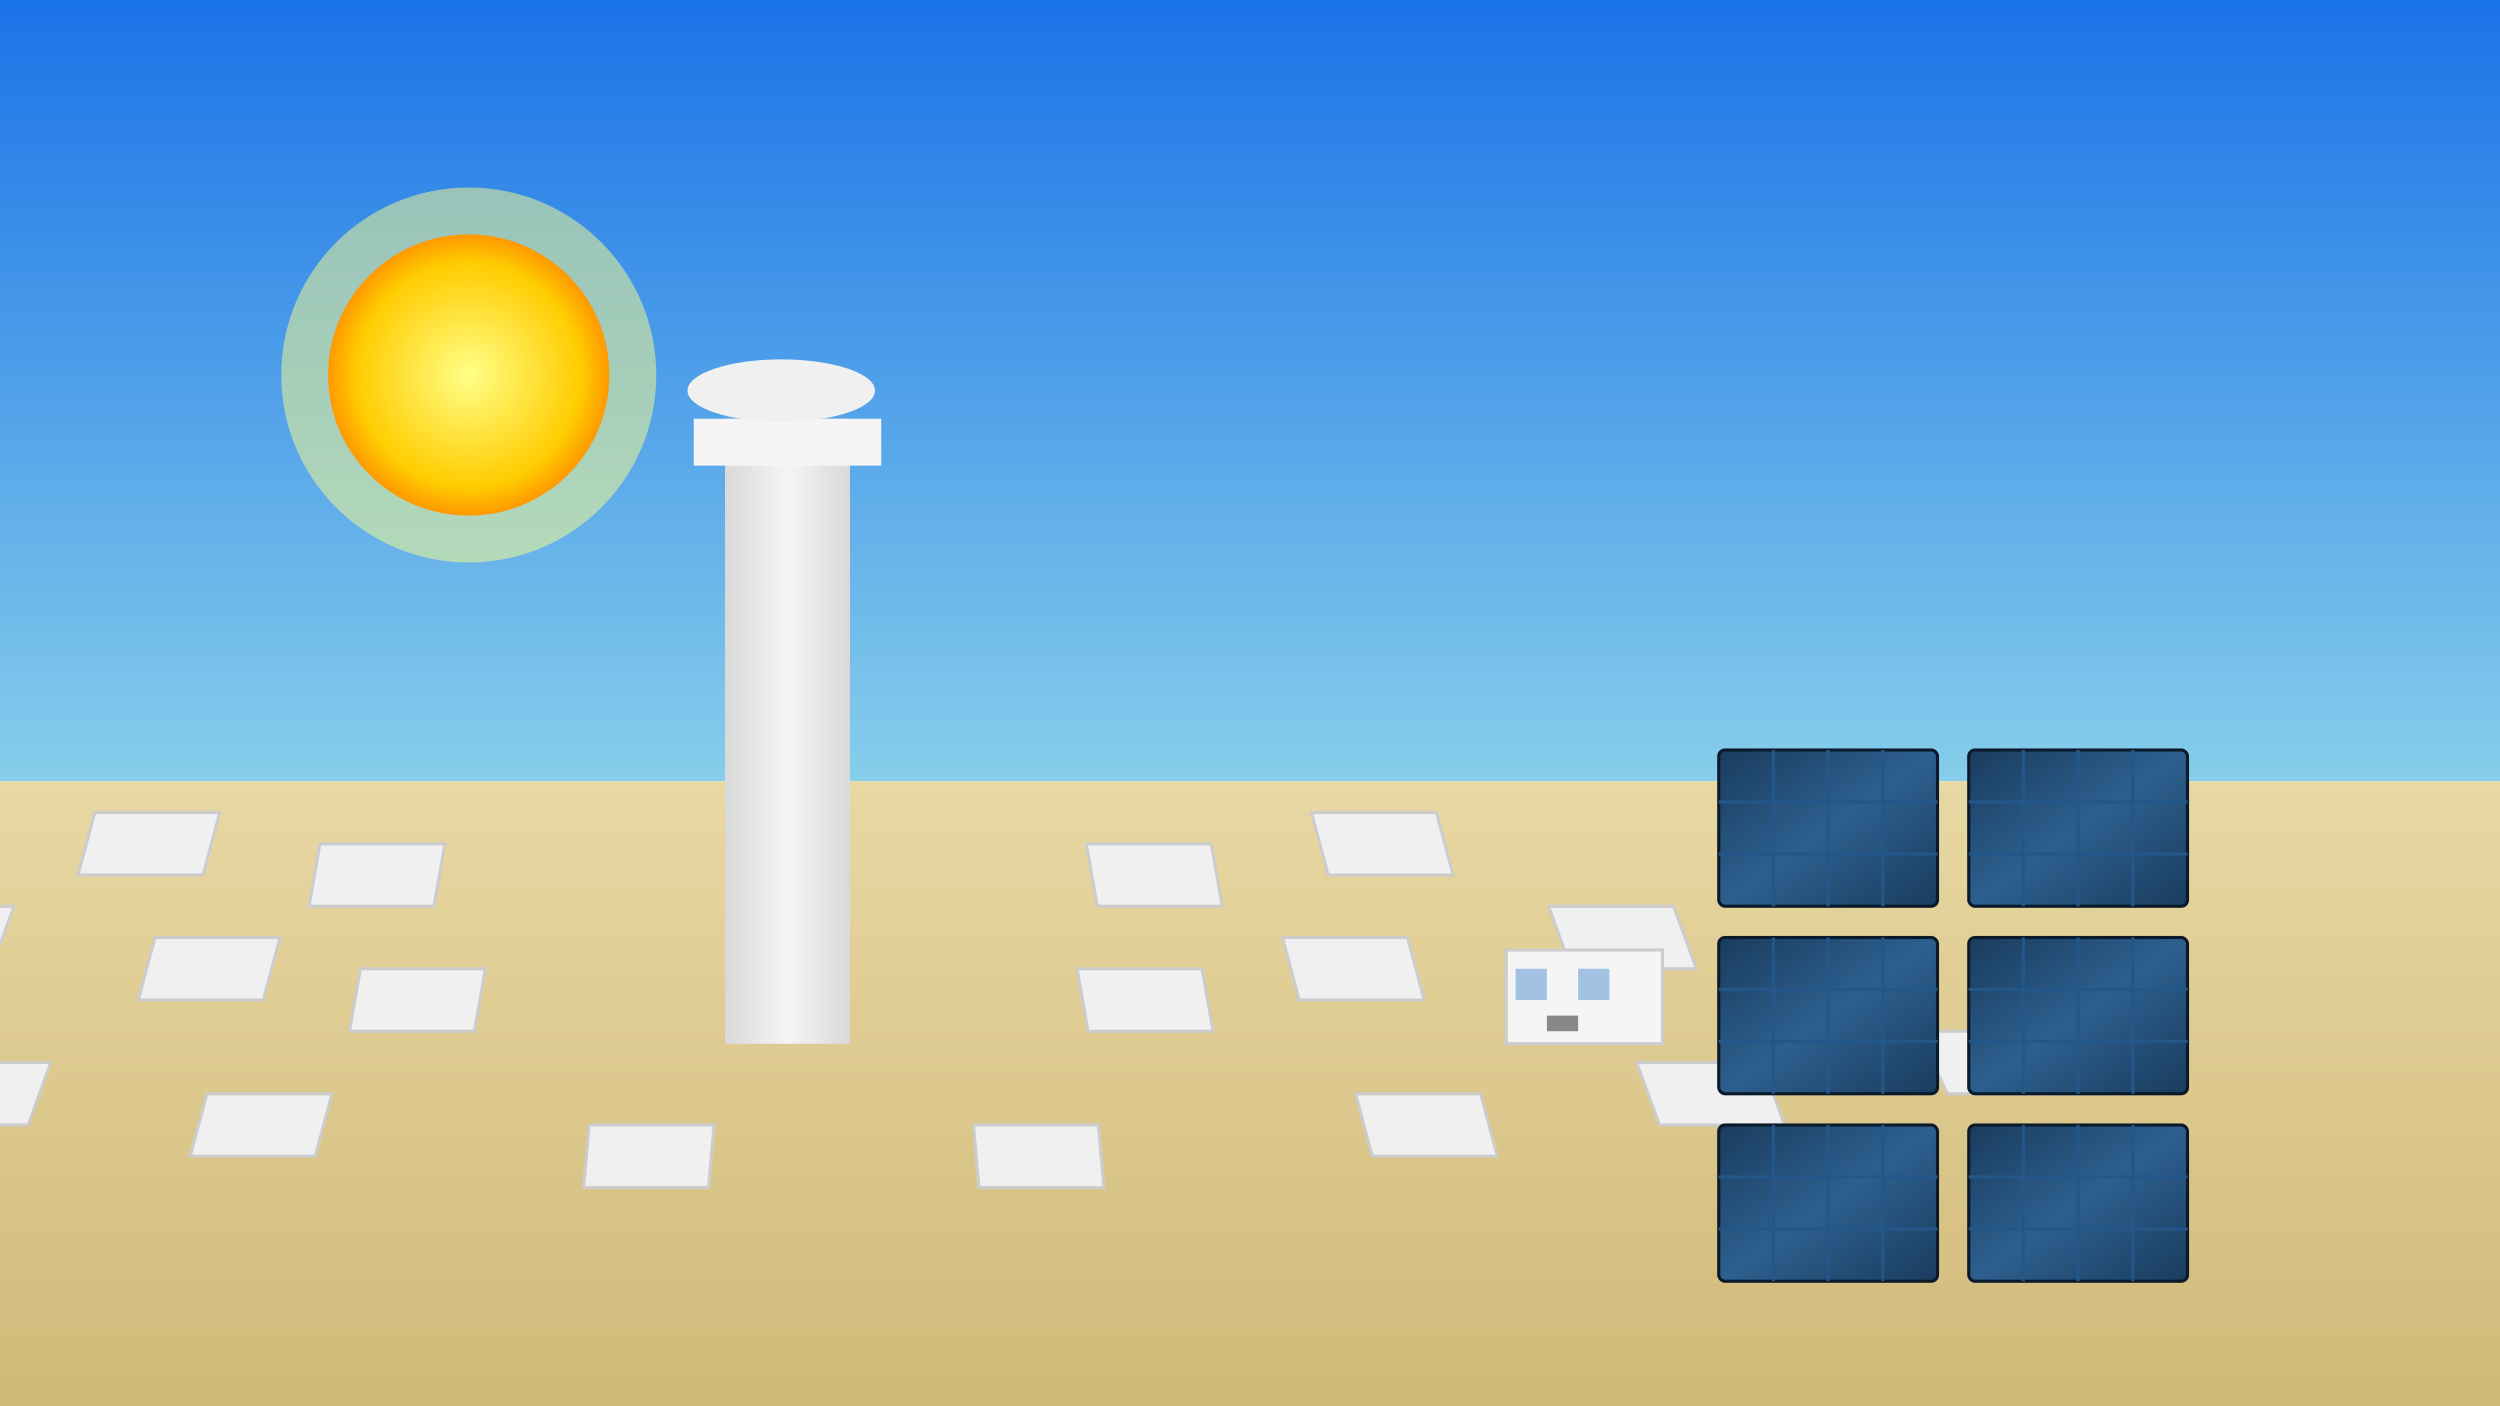 <?xml version="1.0" encoding="UTF-8"?>
<svg width="800" height="450" viewBox="0 0 800 450" xmlns="http://www.w3.org/2000/svg">
  <!-- Definitions for gradients and filters -->
  <defs>
    <linearGradient id="skyGradient" x1="0%" y1="0%" x2="0%" y2="100%">
      <stop offset="0%" style="stop-color:#1a73e8;stop-opacity:1" />
      <stop offset="100%" style="stop-color:#87ceeb;stop-opacity:1" />
    </linearGradient>
    <linearGradient id="desertGradient" x1="0%" y1="0%" x2="0%" y2="100%">
      <stop offset="0%" style="stop-color:#e8d8a3;stop-opacity:1" />
      <stop offset="100%" style="stop-color:#d1b978;stop-opacity:1" />
    </linearGradient>
    <linearGradient id="solarPanelGradient" x1="0%" y1="0%" x2="100%" y2="100%">
      <stop offset="0%" style="stop-color:#1a3c5e;stop-opacity:1" />
      <stop offset="50%" style="stop-color:#2d5f8e;stop-opacity:1" />
      <stop offset="100%" style="stop-color:#1a3c5e;stop-opacity:1" />
    </linearGradient>
    <linearGradient id="towerGradient" x1="0%" y1="0%" x2="100%" y2="0%">
      <stop offset="0%" style="stop-color:#d9d9d9;stop-opacity:1" />
      <stop offset="50%" style="stop-color:#f5f5f5;stop-opacity:1" />
      <stop offset="100%" style="stop-color:#d9d9d9;stop-opacity:1" />
    </linearGradient>
    <filter id="shadow" x="-20%" y="-20%" width="140%" height="140%">
      <feGaussianBlur in="SourceAlpha" stdDeviation="3" />
      <feOffset dx="2" dy="4" result="offsetblur" />
      <feComponentTransfer>
        <feFuncA type="linear" slope="0.2" />
      </feComponentTransfer>
      <feMerge>
        <feMergeNode />
        <feMergeNode in="SourceGraphic" />
      </feMerge>
    </filter>
    <radialGradient id="sunGlow" cx="50%" cy="50%" r="50%" fx="50%" fy="50%">
      <stop offset="0%" style="stop-color:#ffff88;stop-opacity:1" />
      <stop offset="80%" style="stop-color:#ffcc00;stop-opacity:1" />
      <stop offset="100%" style="stop-color:#ff9900;stop-opacity:1" />
    </radialGradient>
    <filter id="glow">
      <feGaussianBlur in="SourceGraphic" stdDeviation="8" />
    </filter>
  </defs>

  <!-- Background layers -->
  <rect width="800" height="250" fill="url(#skyGradient)" />
  <rect y="250" width="800" height="200" fill="url(#desertGradient)" />

  <!-- Sun with glow effect -->
  <circle cx="150" cy="120" r="60" fill="#ffff88" filter="url(#glow)" opacity="0.7" />
  <circle cx="150" cy="120" r="45" fill="url(#sunGlow)" />
  
  <!-- Solar tower (central tower for concentrated solar power) -->
  <rect x="230" y="130" width="40" height="200" fill="url(#towerGradient)" filter="url(#shadow)" />
  <rect x="220" y="130" width="60" height="15" fill="#f5f5f5" filter="url(#shadow)" />
  <ellipse cx="250" cy="125" rx="30" ry="10" fill="#f0f0f0" />
  
  <!-- Heliostats (mirrors) arranged in a curved pattern around the tower -->
  <g>
    <!-- First row of heliostats -->
    <rect x="100" y="260" width="40" height="20" fill="#f0f0f0" stroke="#cccccc" stroke-width="1" transform="skewX(-15)" />
    <rect x="150" y="270" width="40" height="20" fill="#f0f0f0" stroke="#cccccc" stroke-width="1" transform="skewX(-10)" />
    <rect x="300" y="270" width="40" height="20" fill="#f0f0f0" stroke="#cccccc" stroke-width="1" transform="skewX(10)" />
    <rect x="350" y="260" width="40" height="20" fill="#f0f0f0" stroke="#cccccc" stroke-width="1" transform="skewX(15)" />
    
    <!-- Second row of heliostats -->
    <rect x="70" y="290" width="40" height="20" fill="#f0f0f0" stroke="#cccccc" stroke-width="1" transform="skewX(-20)" />
    <rect x="130" y="300" width="40" height="20" fill="#f0f0f0" stroke="#cccccc" stroke-width="1" transform="skewX(-15)" />
    <rect x="170" y="310" width="40" height="20" fill="#f0f0f0" stroke="#cccccc" stroke-width="1" transform="skewX(-10)" />
    <rect x="290" y="310" width="40" height="20" fill="#f0f0f0" stroke="#cccccc" stroke-width="1" transform="skewX(10)" />
    <rect x="330" y="300" width="40" height="20" fill="#f0f0f0" stroke="#cccccc" stroke-width="1" transform="skewX(15)" />
    <rect x="390" y="290" width="40" height="20" fill="#f0f0f0" stroke="#cccccc" stroke-width="1" transform="skewX(20)" />
    
    <!-- Third row of heliostats -->
    <rect x="40" y="330" width="40" height="20" fill="#f0f0f0" stroke="#cccccc" stroke-width="1" transform="skewX(-25)" />
    <rect x="100" y="340" width="40" height="20" fill="#f0f0f0" stroke="#cccccc" stroke-width="1" transform="skewX(-20)" />
    <rect x="160" y="350" width="40" height="20" fill="#f0f0f0" stroke="#cccccc" stroke-width="1" transform="skewX(-15)" />
    <rect x="220" y="360" width="40" height="20" fill="#f0f0f0" stroke="#cccccc" stroke-width="1" transform="skewX(-5)" />
    <rect x="280" y="360" width="40" height="20" fill="#f0f0f0" stroke="#cccccc" stroke-width="1" transform="skewX(5)" />
    <rect x="340" y="350" width="40" height="20" fill="#f0f0f0" stroke="#cccccc" stroke-width="1" transform="skewX(15)" />
    <rect x="400" y="340" width="40" height="20" fill="#f0f0f0" stroke="#cccccc" stroke-width="1" transform="skewX(20)" />
    <rect x="460" y="330" width="40" height="20" fill="#f0f0f0" stroke="#cccccc" stroke-width="1" transform="skewX(25)" />
  </g>
  
  <!-- Photovoltaic solar farm (traditional solar panels) -->
  <g transform="translate(550, 240)">
    <!-- First row of solar panels -->
    <g>
      <rect width="70" height="50" fill="url(#solarPanelGradient)" stroke="#0a1a2a" stroke-width="1" rx="2" ry="2" />
      <line x1="0" y1="16.6" x2="70" y2="16.6" stroke="#235689" stroke-width="1" />
      <line x1="0" y1="33.3" x2="70" y2="33.3" stroke="#235689" stroke-width="1" />
      <line x1="17.5" y1="0" x2="17.5" y2="50" stroke="#235689" stroke-width="1" />
      <line x1="35" y1="0" x2="35" y2="50" stroke="#235689" stroke-width="1" />
      <line x1="52.5" y1="0" x2="52.5" y2="50" stroke="#235689" stroke-width="1" />
    </g>
    
    <!-- Second row of solar panels -->
    <g transform="translate(80, 0)">
      <rect width="70" height="50" fill="url(#solarPanelGradient)" stroke="#0a1a2a" stroke-width="1" rx="2" ry="2" />
      <line x1="0" y1="16.6" x2="70" y2="16.6" stroke="#235689" stroke-width="1" />
      <line x1="0" y1="33.3" x2="70" y2="33.3" stroke="#235689" stroke-width="1" />
      <line x1="17.5" y1="0" x2="17.5" y2="50" stroke="#235689" stroke-width="1" />
      <line x1="35" y1="0" x2="35" y2="50" stroke="#235689" stroke-width="1" />
      <line x1="52.5" y1="0" x2="52.5" y2="50" stroke="#235689" stroke-width="1" />
    </g>
    
    <!-- Third row of solar panels -->
    <g transform="translate(0, 60)">
      <rect width="70" height="50" fill="url(#solarPanelGradient)" stroke="#0a1a2a" stroke-width="1" rx="2" ry="2" />
      <line x1="0" y1="16.6" x2="70" y2="16.6" stroke="#235689" stroke-width="1" />
      <line x1="0" y1="33.3" x2="70" y2="33.3" stroke="#235689" stroke-width="1" />
      <line x1="17.5" y1="0" x2="17.5" y2="50" stroke="#235689" stroke-width="1" />
      <line x1="35" y1="0" x2="35" y2="50" stroke="#235689" stroke-width="1" />
      <line x1="52.5" y1="0" x2="52.5" y2="50" stroke="#235689" stroke-width="1" />
    </g>
    
    <!-- Fourth row of solar panels -->
    <g transform="translate(80, 60)">
      <rect width="70" height="50" fill="url(#solarPanelGradient)" stroke="#0a1a2a" stroke-width="1" rx="2" ry="2" />
      <line x1="0" y1="16.6" x2="70" y2="16.6" stroke="#235689" stroke-width="1" />
      <line x1="0" y1="33.3" x2="70" y2="33.3" stroke="#235689" stroke-width="1" />
      <line x1="17.5" y1="0" x2="17.5" y2="50" stroke="#235689" stroke-width="1" />
      <line x1="35" y1="0" x2="35" y2="50" stroke="#235689" stroke-width="1" />
      <line x1="52.5" y1="0" x2="52.5" y2="50" stroke="#235689" stroke-width="1" />
    </g>
    
    <!-- Fifth row of solar panels -->
    <g transform="translate(0, 120)">
      <rect width="70" height="50" fill="url(#solarPanelGradient)" stroke="#0a1a2a" stroke-width="1" rx="2" ry="2" />
      <line x1="0" y1="16.6" x2="70" y2="16.6" stroke="#235689" stroke-width="1" />
      <line x1="0" y1="33.3" x2="70" y2="33.3" stroke="#235689" stroke-width="1" />
      <line x1="17.5" y1="0" x2="17.5" y2="50" stroke="#235689" stroke-width="1" />
      <line x1="35" y1="0" x2="35" y2="50" stroke="#235689" stroke-width="1" />
      <line x1="52.5" y1="0" x2="52.5" y2="50" stroke="#235689" stroke-width="1" />
    </g>
    
    <!-- Sixth row of solar panels -->
    <g transform="translate(80, 120)">
      <rect width="70" height="50" fill="url(#solarPanelGradient)" stroke="#0a1a2a" stroke-width="1" rx="2" ry="2" />
      <line x1="0" y1="16.6" x2="70" y2="16.6" stroke="#235689" stroke-width="1" />
      <line x1="0" y1="33.3" x2="70" y2="33.3" stroke="#235689" stroke-width="1" />
      <line x1="17.5" y1="0" x2="17.5" y2="50" stroke="#235689" stroke-width="1" />
      <line x1="35" y1="0" x2="35" y2="50" stroke="#235689" stroke-width="1" />
      <line x1="52.5" y1="0" x2="52.5" y2="50" stroke="#235689" stroke-width="1" />
    </g>
  </g>
  
  <!-- Control building -->
  <rect x="480" y="300" width="50" height="30" fill="#f5f5f5" stroke="#cccccc" stroke-width="1" filter="url(#shadow)" />
  <rect x="485" y="310" width="10" height="10" fill="#a3c2e3" />
  <rect x="505" y="310" width="10" height="10" fill="#a3c2e3" />
  <rect x="495" y="325" width="10" height="5" fill="#888888" />
</svg>